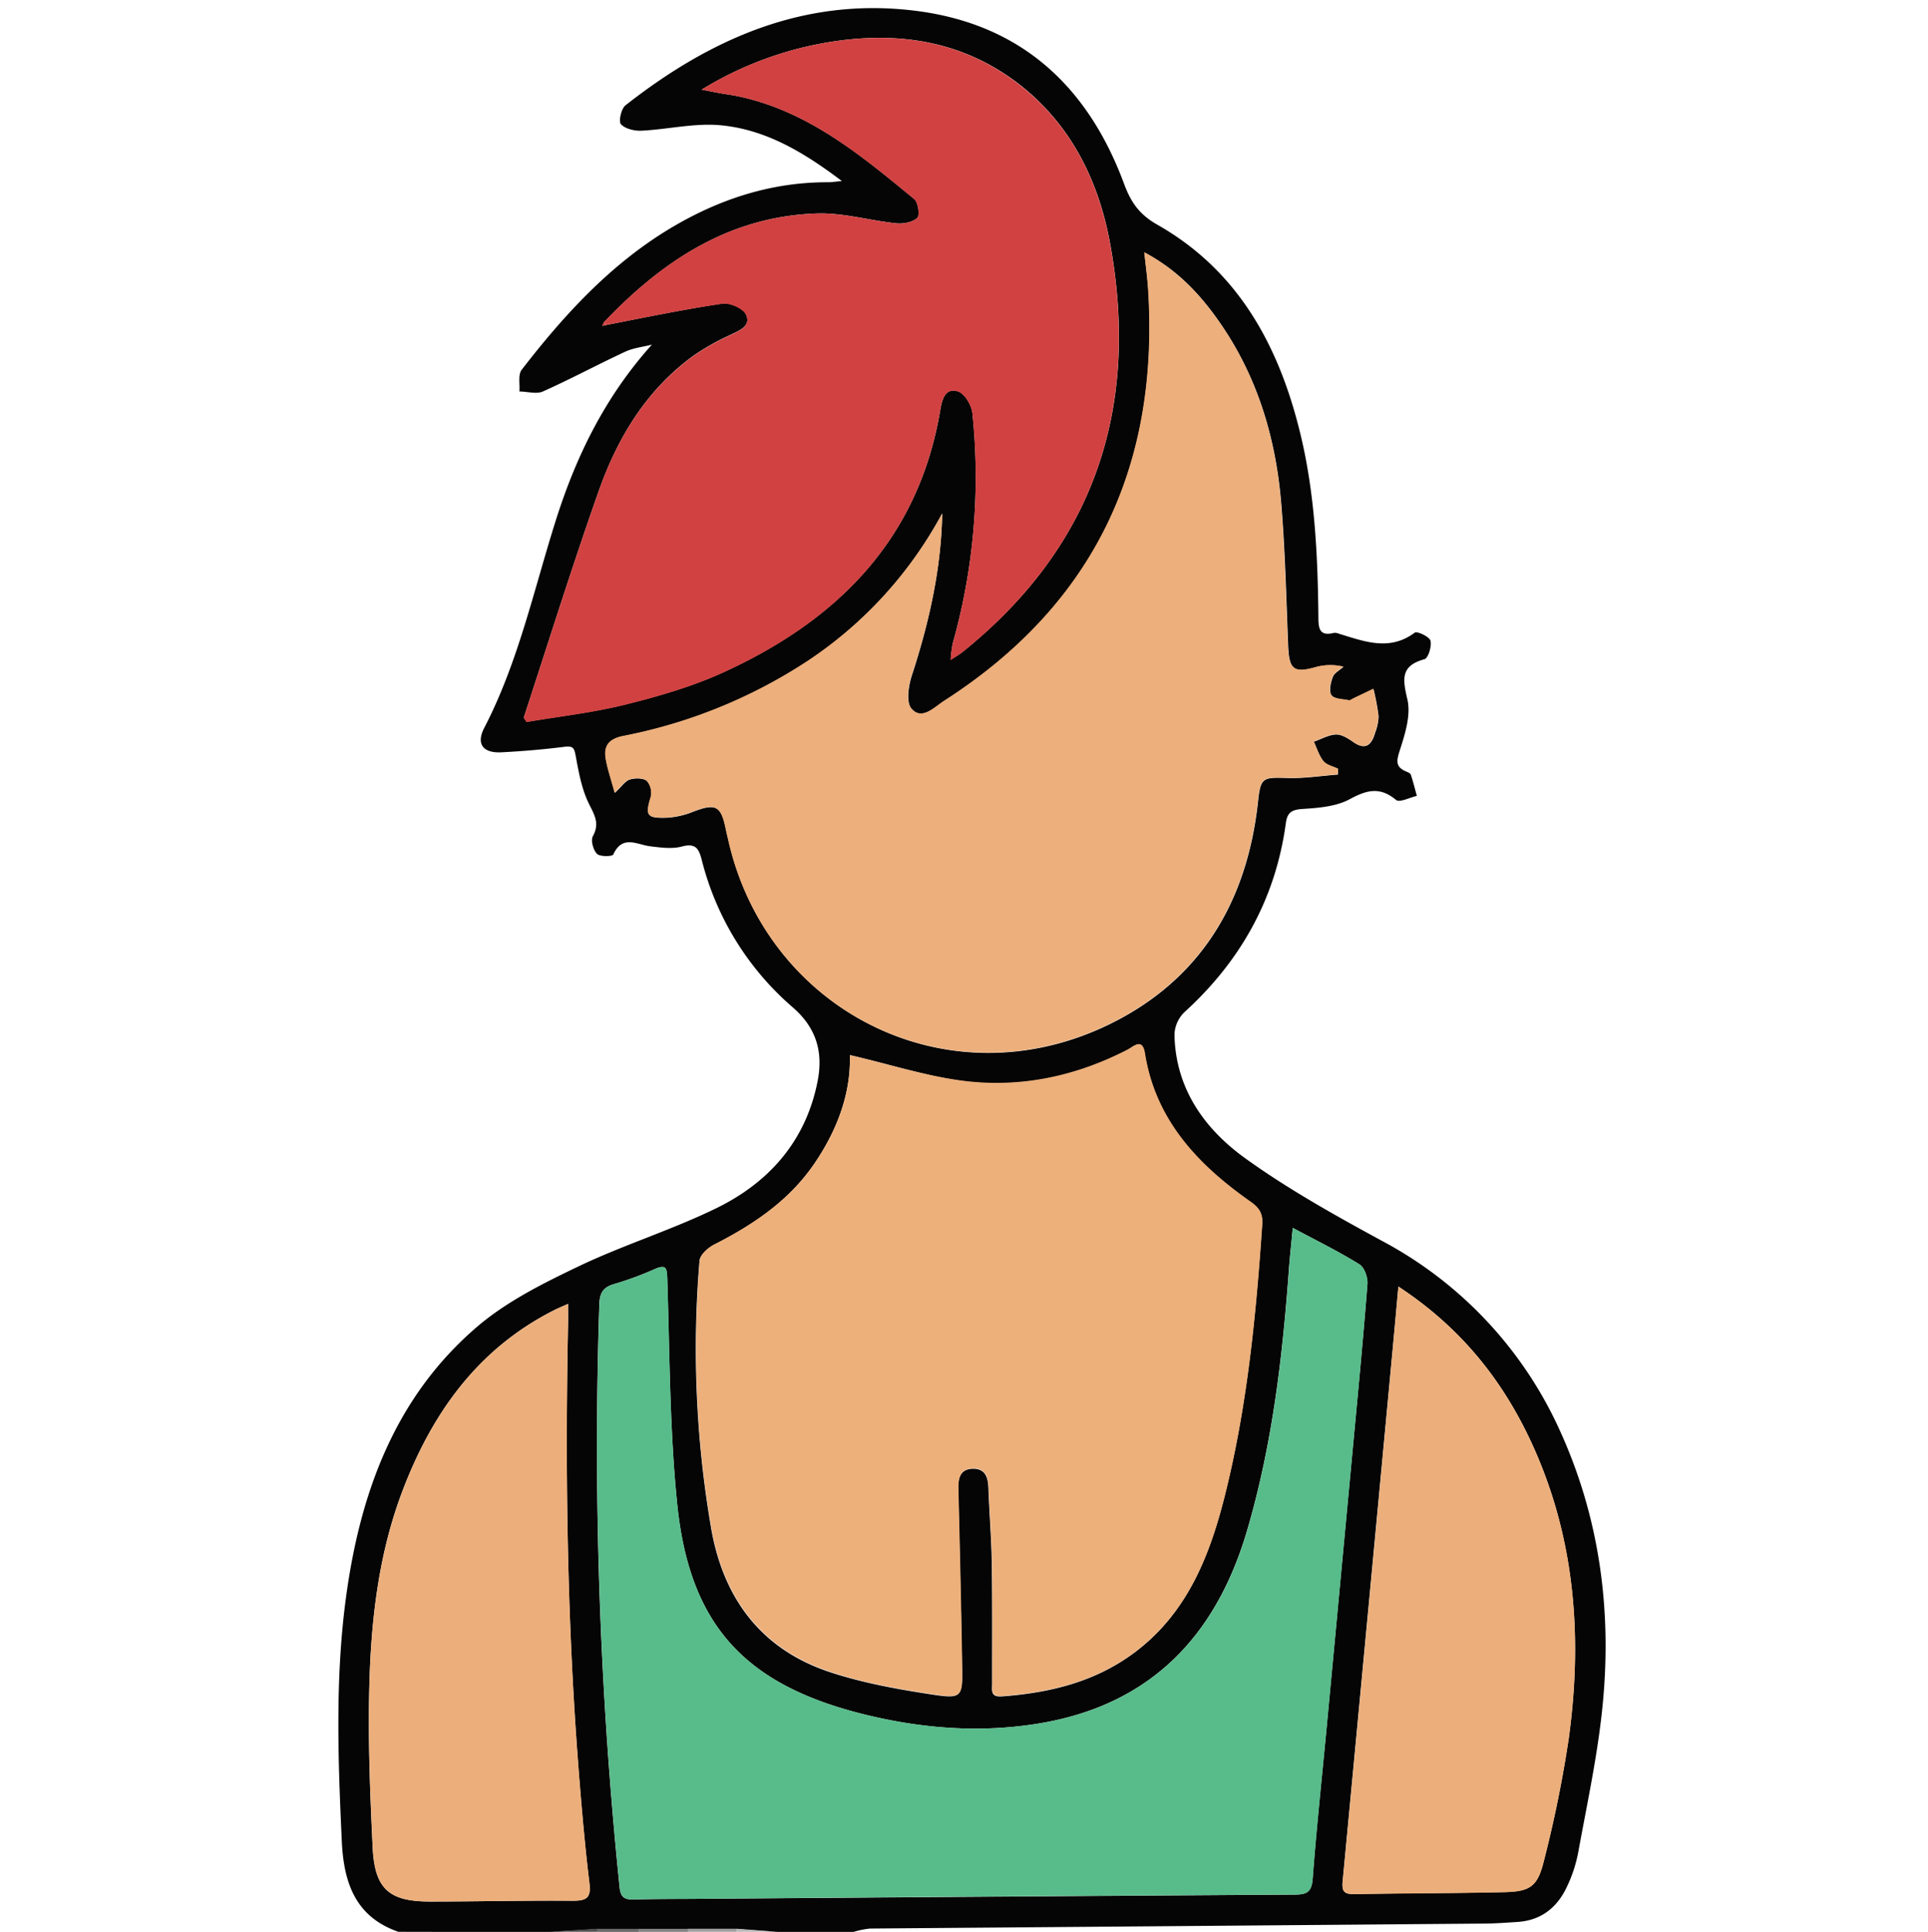 <svg xmlns="http://www.w3.org/2000/svg" viewBox="0 0 511.03 512.03"><defs><style>.cls-1{fill:#060505;}.cls-2{fill:#505050;}.cls-3{fill:#838383;}.cls-4{fill:#9f9f9f;}.cls-5{fill:#696969;}.cls-6{fill:#b8b8b8;}.cls-7{fill:#edb07b;}.cls-8{fill:#edaf7b;}.cls-9{fill:#d14141;}.cls-10{fill:#58bb8a;}.cls-11{fill:#ecaf7b;}</style></defs><g id="Слой_2" data-name="Слой 2"><g id="Слой_1-2" data-name="Слой 1"><path class="cls-1" d="M105.59,512c-11.52-4-14.51-13.2-15-24.15-1-21.58-1.78-43.15,1.14-64.63,3.75-27.64,13-53,34.79-71.63,7.78-6.64,17.37-11.43,26.69-15.89,11.91-5.71,24.67-9.64,36.54-15.42,14.05-6.83,23.82-17.82,26.95-33.66,1.51-7.63-.2-14.07-6.5-19.57A76.14,76.14,0,0,1,186,227.9c-.77-3-1.63-4.51-5.27-3.54-2.59.69-5.57.28-8.32-.05-3.58-.44-7.42-3.15-9.86,2.17-.26.55-3.53.61-4.31-.18-1-1-1.7-3.57-1.1-4.67,1.83-3.34.49-5.53-1-8.52-1.94-3.88-2.74-8.39-3.54-12.72-.37-2-.59-2.75-2.89-2.47-5.59.7-11.22,1.19-16.85,1.47-4.87.24-6.7-2.24-4.51-6.47,9-17.36,13.09-36.39,18.91-54.82,5.4-17.12,13.05-32.85,25.53-46.76-2.37.61-4.89.86-7.06,1.87-7.33,3.41-14.46,7.25-21.84,10.55-1.73.77-4.13,0-6.22,0,.16-1.95-.4-4.45.6-5.75,11-14.24,23.07-27.47,38.58-37,13.09-8,27.22-12.78,42.76-12.71.8,0,1.59-.14,3.53-.32-10.18-7.7-20.24-13.66-32.1-14.78-6.9-.65-14,1.09-21,1.44-1.85.09-4.3-.48-5.45-1.71-.68-.72.06-4.1,1.18-5,22.5-17.67,47.4-28.72,76.73-25.09,28,3.45,45.81,19.92,55.41,45.8,1.82,4.91,4,8.21,9,11,21.4,12.21,32.15,32.15,37.77,55.38,3.85,15.91,4.59,32.14,4.77,48.41,0,3.09.22,5.29,4.16,4.3A2.93,2.93,0,0,1,355,168c6.67,2,13.28,4.67,20-.33.61-.45,3.9,1.09,4.16,2.15.37,1.48-.6,4.62-1.59,4.89-6.33,1.76-5.81,5.17-4.55,10.59,1,4.14-.57,9.14-1.95,13.44-.91,2.83-1.32,4.51,1.7,5.76.45.18,1.07.46,1.19.84.61,1.84,1.07,3.73,1.59,5.6-1.88.42-4.59,1.84-5.5,1.08-4.28-3.56-7.73-2.68-12.29-.21-3.6,1.95-8.25,2.32-12.48,2.59-2.89.19-4.07.89-4.46,3.78-2.72,20-12,36.56-26.93,50.13a8.71,8.71,0,0,0-2.59,5.85c.25,14.31,7.94,25.05,18.81,32.87,11.37,8.18,23.73,15.07,36.07,21.78a106.67,106.67,0,0,1,47,49.74C424,402,427.31,426.8,424.75,452.3c-1.3,13-4.1,25.83-6.44,38.7a37.13,37.13,0,0,1-3.14,9.38c-2.54,5.24-6.72,8.56-12.78,9-3,.19-6,.42-8.94.44q-81.43.68-162.87,1.32a22.76,22.76,0,0,0-4.45.93H206.21l-10.93-.82H158.44l-13,.83ZM160.8,86.11c10.21-2,20.4-4.11,30.67-5.66,2-.3,5.52,1.25,6.27,2.89,1.42,3.11-1.77,4.25-4.23,5.45A64.08,64.08,0,0,0,184,94.13c-12.6,9.07-20.3,21.83-25.33,36.09-7,19.81-13.26,39.88-19.8,59.85-.06.18.27.49.7,1.25,8.6-1.47,17.52-2.46,26.15-4.6,8.8-2.2,17.68-4.75,25.91-8.5,30.33-13.82,51.85-35.26,57.6-69.6.45-2.68,1.29-6,4.71-4.9,1.75.56,3.6,3.67,3.81,5.78a162.76,162.76,0,0,1-5.21,61,33.7,33.7,0,0,0-.55,4.37c1.56-1,2.41-1.49,3.15-2.09,34.92-28.06,47-64.54,39.15-108-2.94-16.37-10-31-23.21-41.72C255.58,10.62,237.57,8,218.44,11.39A93.21,93.21,0,0,0,186,23.75c2.28.45,3.73.74,5.18,1s3,.44,4.4.75c18.59,3.9,32.66,15.65,46.75,27.25,1.05.87,1.54,4.34.82,5-1.25,1.16-3.71,1.63-5.57,1.44-7-.72-14.05-2.83-21-2.61-23.17.73-41,12.56-56.45,28.79l-.5,1Zm64.47,193.54c.28,10.25-3.4,20-9.58,29-6.71,9.73-16.12,16-26.45,21.28-1.62.82-3.7,2.69-3.83,4.22a280.58,280.58,0,0,0,3,70.42c3.14,18.83,13.17,32.54,31.63,38.63,8.74,2.88,18,4.54,27.09,5.92,7.75,1.18,8,.65,7.85-7-.25-15.76-.63-31.52-1-47.28-.07-3,.45-5.55,4-5.56,3.24,0,3.92,2.38,4,5.15.25,6.64.79,13.26.9,19.9.16,10.62.07,21.24.09,31.86,0,1.77-.52,3.65,2.59,3.42,12.79-.94,24.88-3.87,35.33-11.76,13.8-10.41,19.73-25.47,23.73-41.42,5.91-23.57,8.26-47.66,9.9-71.85.19-2.87-.78-4.38-3.1-6-13.94-9.78-25.2-21.59-28-39.33-.67-4.23-3-1.85-4.54-1-13.48,7-27.9,10.12-42.83,8.4C245.74,285.34,235.6,282,225.27,279.65Zm24.47-143.57a108.85,108.85,0,0,1-35.59,39.12,136.3,136.3,0,0,1-48.94,19.9c-3.82.78-5.21,2.62-4.61,6.1.49,2.82,1.45,5.55,2.37,8.94,1.83-1.7,2.74-3.15,4-3.54s3.51-.44,4.49.37a4.88,4.88,0,0,1,1.06,4.28c-1.46,4.84-1.15,5.63,4.09,5.49a22.09,22.09,0,0,0,7.17-1.62c5.87-2.25,7.35-1.57,8.59,4.46.23,1.13.51,2.26.77,3.39,10.31,44.94,58,69.5,101,48.47,24.08-11.79,36.42-32.42,39.3-58.89.7-6.5,1.18-6.56,7.85-6.35,4.44.14,8.91-.58,13.37-.91l0-1.53c-1.31-.63-3-.95-3.84-2-1.19-1.45-1.75-3.42-2.57-5.17,1.94-.68,3.86-1.81,5.84-1.91,1.48-.07,3.18,1,4.5,1.91,3.44,2.46,5,.77,5.92-2.44a12.8,12.8,0,0,0,.89-4.36,61.84,61.84,0,0,0-1.35-7.19l-5.16,2.47c-.45.21-1,.64-1.36.56-1.62-.33-3.91-.35-4.61-1.38s-.22-3.33.36-4.83c.43-1.1,1.85-1.81,2.83-2.69a14.69,14.69,0,0,0-7.15.07c-6,1.71-7.26.75-7.52-5.61-.51-12.6-.8-25.21-1.84-37.77-1.42-17.08-6.18-33.22-16-47.51-5.17-7.53-11.22-14.21-20.26-19,.39,3.74.78,6.63,1,9.54,3.08,46.9-14.17,83.77-54.1,109.37-2.59,1.65-5.88,5.24-8.65,2-1.48-1.75-.76-6.19.17-9C246.29,164.87,249.46,150.76,249.74,136.08Zm92.91,189.35c-.37,4.09-.74,7.38-1,10.68-1.69,23.52-4.44,46.89-11.12,69.58-8.24,28-25.68,46.31-55.4,51.13-15.45,2.51-30.77,1.31-45.89-2.4-31.71-7.79-46.47-23.62-49.75-55.78-2-19.74-2-39.69-2.63-59.56-.1-2.94-.18-4.1-3.4-2.69a85.49,85.49,0,0,1-10.72,3.94c-2.89.84-3.78,2.35-3.89,5.32a1144.86,1144.86,0,0,0,5.38,154.59c.28,2.73,1.4,3.25,3.76,3.19,5.47-.14,10.95-.12,16.43-.16q79.41-.61,158.82-1.13c3.4,0,4.43-.88,4.69-4.31,1-13.39,2.45-26.75,3.71-40.13q3.3-35.16,6.59-70.33c1.46-15.68,3-31.36,4.21-47.07.14-1.71-.8-4.38-2.12-5.2C354.88,331.71,349.08,328.87,342.65,325.43Zm28,15.57c-.5,5.44-.9,10-1.33,14.6q-6.69,71.52-13.44,143c-.25,2.64.35,3.45,3.05,3.4,13.26-.25,26.53-.22,39.79-.53,6.83-.16,8.83-1.47,10.49-8.3a321.51,321.51,0,0,0,6.61-32.56c3.57-26.19,1.77-51.91-9.08-76.45C399,366.69,387.69,352.16,370.67,341Zm-220.1,4.58c-1.37.61-2.25,1-3.1,1.38-20.53,10.16-32.82,27.3-40.75,48.12-6.59,17.3-8.49,35.44-8.86,53.71-.28,13.6.28,27.23.93,40.82.52,11,4.31,14.37,15.19,14.37,12.61,0,25.23-.32,37.85-.21,3.68,0,4.89-.78,4.41-4.69-1.17-9.55-2-19.14-2.76-28.73-3.16-39.76-3.7-79.58-2.91-119.43C150.6,349.32,150.57,347.71,150.57,345.58Z"/><path class="cls-2" d="M145.44,512l13-.83a7.55,7.55,0,0,0-.05.83Z"/><path class="cls-3" d="M169.39,511.21h13c0,.27,0,.55,0,.82h-13C169.35,511.76,169.37,511.49,169.39,511.21Z"/><path class="cls-4" d="M182.3,512c0-.27,0-.55,0-.82h12.94c0,.27,0,.55,0,.82Z"/><path class="cls-5" d="M169.39,511.21c0,.28,0,.55,0,.82h-11a7.55,7.55,0,0,1,.05-.83Z"/><path class="cls-6" d="M195.25,512c0-.27,0-.55,0-.82l10.93.82Z"/><path class="cls-7" d="M225.27,279.65c10.33,2.39,20.47,5.69,30.85,6.89,14.93,1.72,29.35-1.44,42.83-8.4,1.57-.81,3.87-3.19,4.54,1,2.82,17.74,14.08,29.55,28,39.33,2.32,1.63,3.29,3.14,3.1,6-1.64,24.19-4,48.28-9.9,71.85-4,15.95-9.93,31-23.73,41.42-10.45,7.89-22.54,10.82-35.33,11.76-3.11.23-2.59-1.65-2.59-3.42,0-10.62.07-21.24-.09-31.86-.11-6.64-.65-13.26-.9-19.9-.11-2.77-.79-5.16-4-5.15-3.58,0-4.1,2.6-4,5.56.38,15.76.76,31.52,1,47.28.12,7.66-.1,8.19-7.85,7-9.13-1.38-18.35-3-27.09-5.92-18.46-6.09-28.49-19.8-31.63-38.63a280.58,280.58,0,0,1-3-70.42c.13-1.53,2.21-3.4,3.83-4.22,10.33-5.25,19.74-11.55,26.45-21.28C221.87,299.64,225.55,289.9,225.27,279.65Z"/><path class="cls-8" d="M249.74,136.08c-.28,14.68-3.45,28.79-8.05,42.68-.93,2.82-1.65,7.26-.17,9,2.77,3.27,6.06-.32,8.65-2,39.93-25.6,57.18-62.47,54.1-109.37-.19-2.91-.58-5.8-1-9.54,9,4.83,15.09,11.51,20.26,19,9.83,14.29,14.59,30.43,16,47.51,1,12.56,1.33,25.17,1.84,37.77.26,6.36,1.53,7.32,7.52,5.61a14.69,14.69,0,0,1,7.15-.07c-1,.88-2.4,1.59-2.83,2.69-.58,1.5-1.08,3.74-.36,4.83s3,1,4.61,1.38c.4.08.91-.35,1.36-.56l5.16-2.47a61.84,61.84,0,0,1,1.35,7.19,12.8,12.8,0,0,1-.89,4.36c-.94,3.21-2.48,4.9-5.92,2.44-1.32-.94-3-2-4.5-1.91-2,.1-3.9,1.23-5.84,1.91.82,1.75,1.38,3.72,2.57,5.17.84,1,2.53,1.35,3.84,2l0,1.53c-4.46.33-8.93,1.05-13.37.91-6.67-.21-7.15-.15-7.85,6.35-2.88,26.47-15.22,47.1-39.3,58.89-43,21-90.71-3.53-101-48.47-.26-1.13-.54-2.26-.77-3.39-1.24-6-2.72-6.71-8.59-4.46a22.09,22.09,0,0,1-7.17,1.62c-5.24.14-5.55-.65-4.09-5.49a4.88,4.88,0,0,0-1.06-4.28c-1-.81-3.11-.81-4.49-.37s-2.15,1.84-4,3.54c-.92-3.39-1.88-6.12-2.37-8.94-.6-3.48.79-5.32,4.61-6.1a136.3,136.3,0,0,0,48.94-19.9A108.85,108.85,0,0,0,249.74,136.08Z"/><path class="cls-9" d="M160.09,85.38c15.44-16.23,33.28-28.06,56.45-28.79,7-.22,14,1.89,21,2.61,1.86.19,4.32-.28,5.57-1.44.72-.67.23-4.14-.82-5-14.09-11.6-28.16-23.35-46.75-27.25-1.45-.31-2.94-.48-4.4-.75s-2.9-.55-5.18-1a93.21,93.21,0,0,1,32.46-12.36c19.13-3.38,37.14-.77,52.64,11.73,13.25,10.69,20.27,25.35,23.21,41.72,7.83,43.44-4.23,79.92-39.15,108-.74.6-1.59,1.06-3.15,2.09a33.7,33.7,0,0,1,.55-4.37,162.76,162.76,0,0,0,5.21-61c-.21-2.11-2.06-5.22-3.81-5.78-3.42-1.1-4.26,2.22-4.71,4.9-5.75,34.34-27.27,55.78-57.6,69.6-8.23,3.75-17.11,6.3-25.91,8.5-8.63,2.14-17.55,3.13-26.15,4.6-.43-.76-.76-1.07-.7-1.25,6.54-20,12.8-40,19.8-59.85,5-14.26,12.73-27,25.33-36.09a64.08,64.08,0,0,1,9.51-5.34c2.46-1.2,5.65-2.34,4.23-5.45-.75-1.64-4.28-3.19-6.27-2.89C181.2,82,171,84.16,160.8,86.11Z"/><path class="cls-10" d="M342.65,325.43c6.43,3.44,12.23,6.28,17.7,9.67,1.32.82,2.26,3.49,2.12,5.2-1.24,15.71-2.75,31.39-4.21,47.07q-3.28,35.17-6.59,70.33c-1.26,13.38-2.68,26.74-3.71,40.13-.26,3.43-1.29,4.29-4.69,4.31q-79.41.42-158.82,1.13c-5.48,0-11,0-16.43.16-2.36.06-3.48-.46-3.76-3.19a1144.86,1144.86,0,0,1-5.38-154.59c.11-3,1-4.48,3.89-5.32a85.49,85.49,0,0,0,10.72-3.94c3.22-1.41,3.3-.25,3.4,2.69.65,19.87.61,39.82,2.63,59.56,3.28,32.16,18,48,49.75,55.78,15.12,3.71,30.44,4.91,45.89,2.4,29.72-4.82,47.16-23.16,55.4-51.13,6.68-22.69,9.43-46.06,11.12-69.58C341.91,332.81,342.28,329.52,342.65,325.43Z"/><path class="cls-11" d="M370.67,341c17,11.16,28.35,25.69,36.09,43.2,10.85,24.54,12.65,50.26,9.08,76.45a321.51,321.51,0,0,1-6.61,32.56c-1.66,6.83-3.66,8.14-10.49,8.3-13.26.31-26.53.28-39.79.53-2.7,0-3.3-.76-3.05-3.4q6.81-71.52,13.44-143C369.77,351,370.17,346.44,370.67,341Z"/><path class="cls-11" d="M150.57,345.58c0,2.13,0,3.74,0,5.34-.79,39.85-.25,79.67,2.91,119.43.77,9.59,1.59,19.18,2.76,28.73.48,3.91-.73,4.72-4.41,4.69-12.62-.11-25.24.21-37.85.21-10.88,0-14.67-3.36-15.19-14.37-.65-13.59-1.21-27.22-.93-40.82.37-18.27,2.27-36.41,8.86-53.71,7.93-20.82,20.22-38,40.75-48.12C148.32,346.54,149.2,346.19,150.57,345.58Z"/><path class="cls-9" d="M160.8,86.11l-1.21.24.5-1Z"/></g></g></svg>
